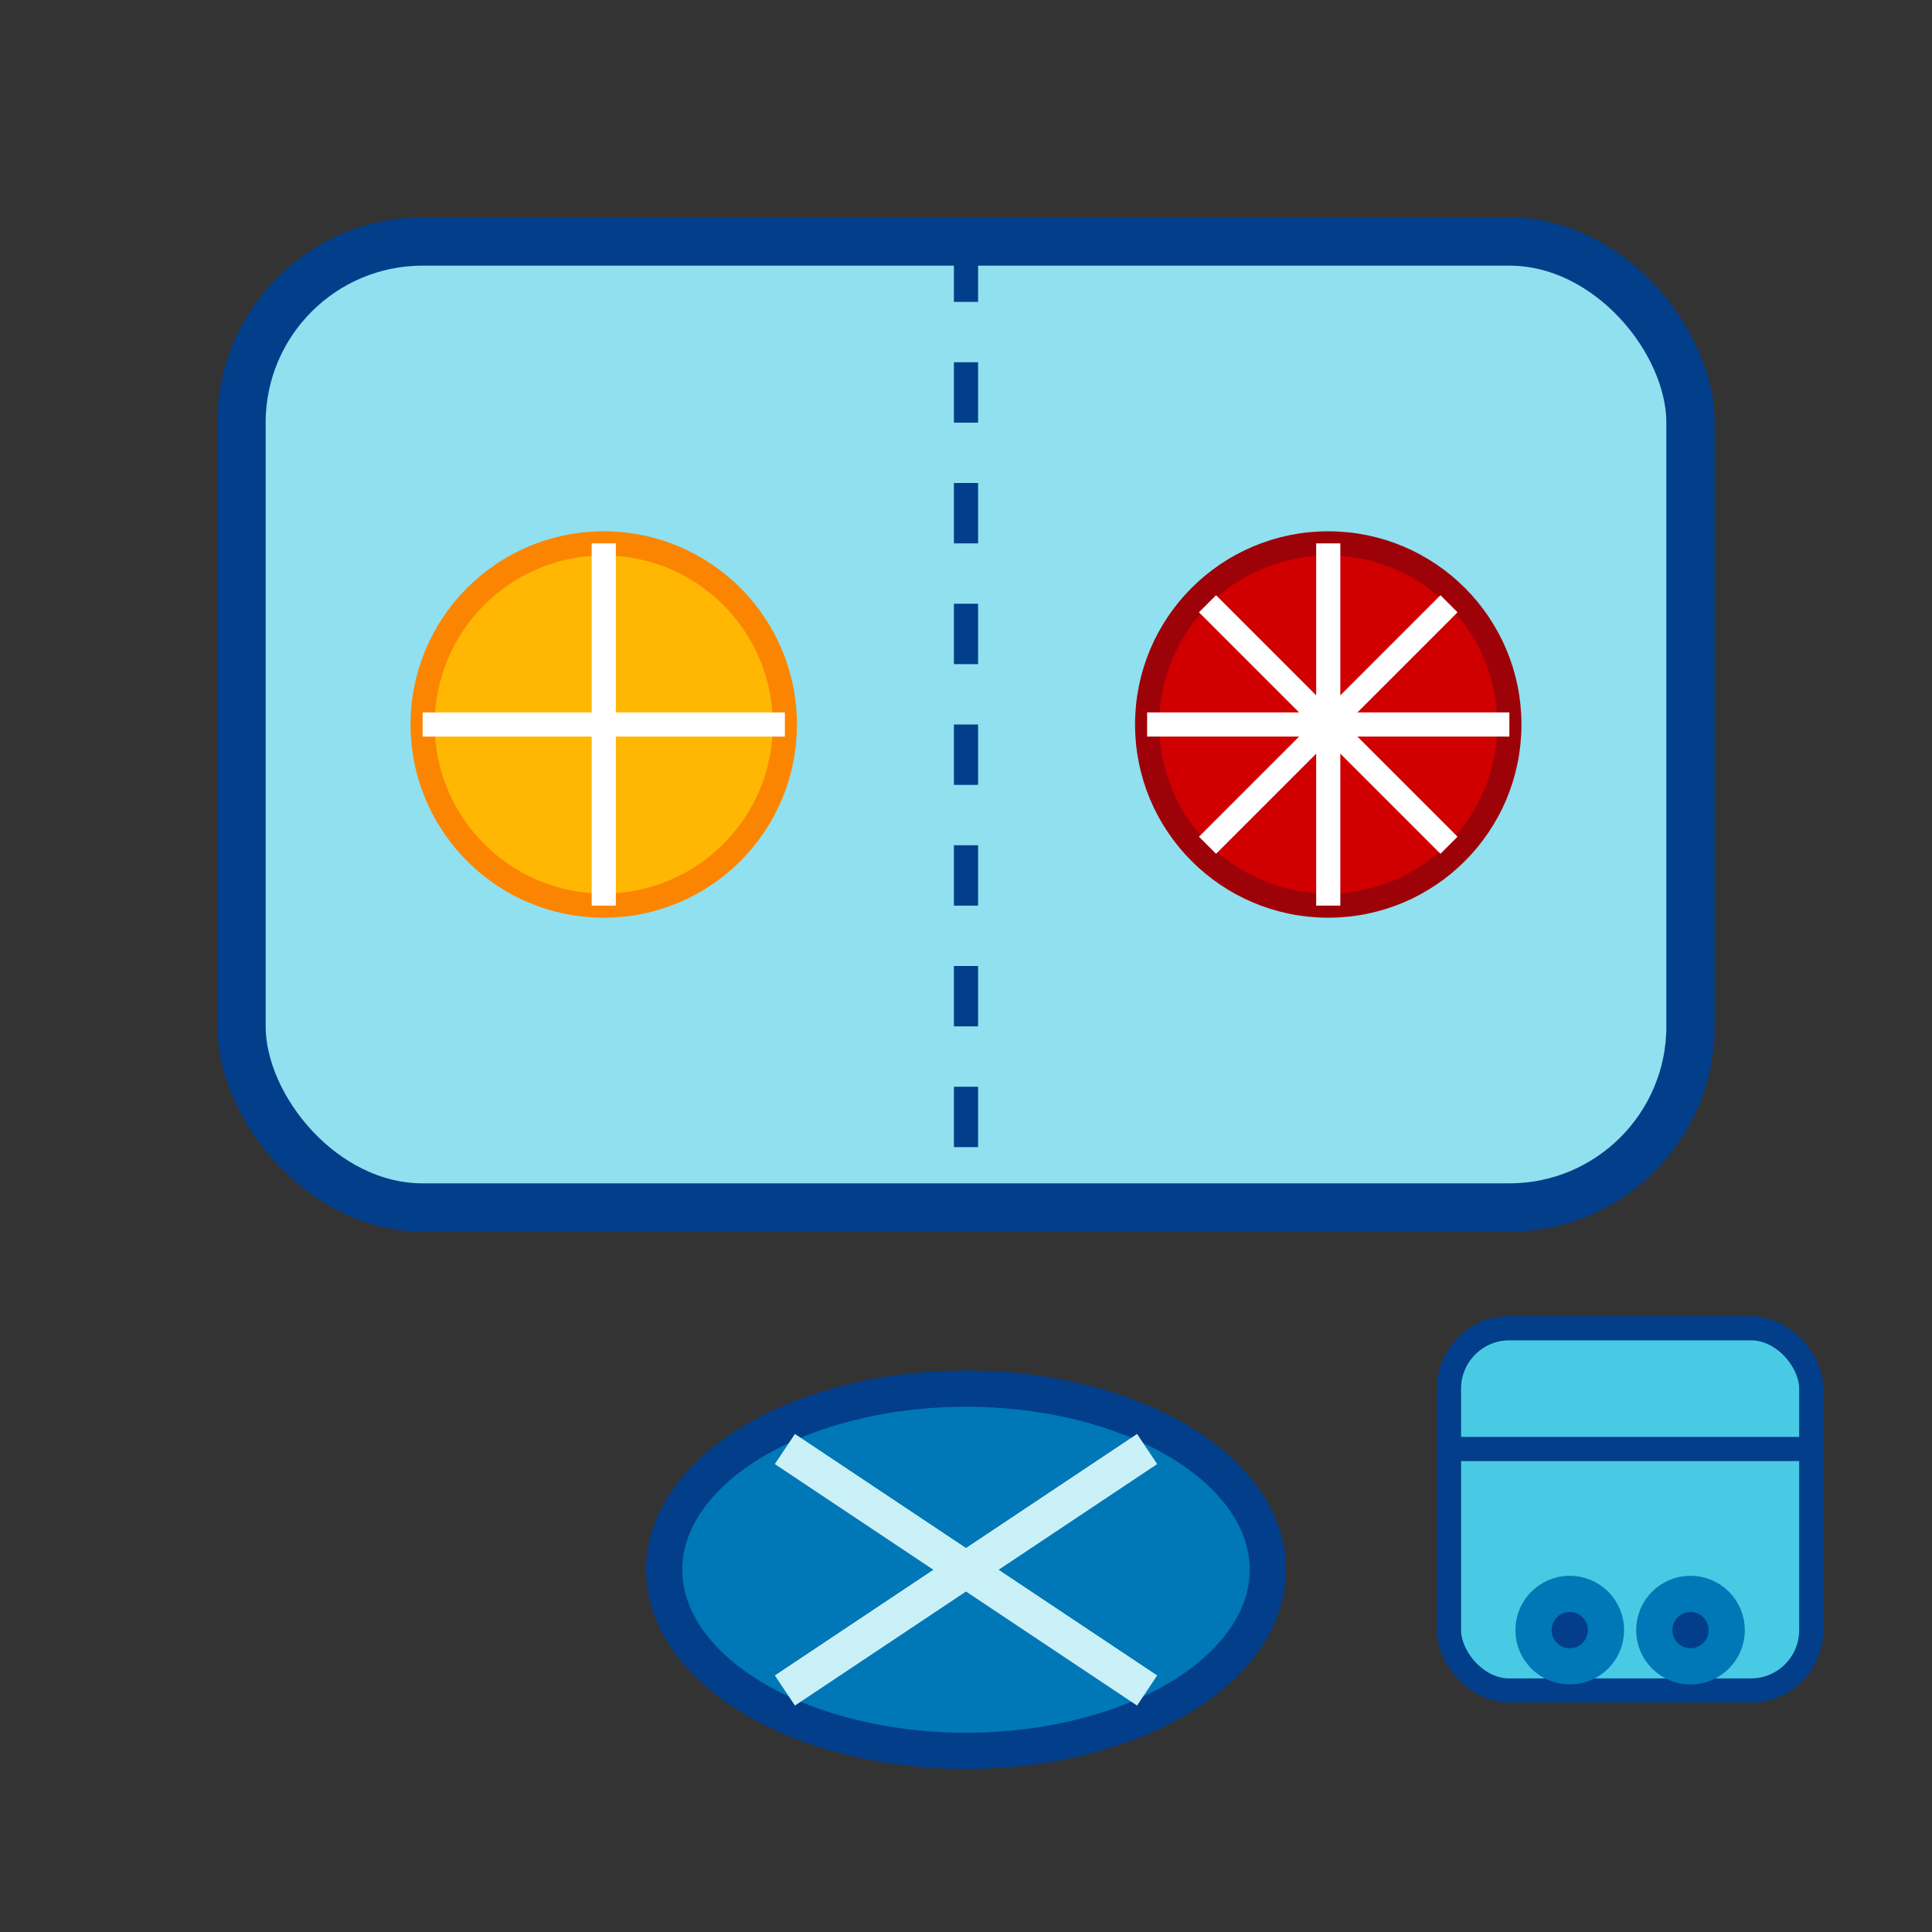 <svg width="160" height="160" viewBox="0 0 160 160" xmlns="http://www.w3.org/2000/svg" fill="none" stroke="#0077b6" stroke-width="3" >
  <rect x="0" y="0" width="160" height="160" fill="#333333" stroke="none"/>
  <!-- Terrain rectangle (avec coins arrondis) -->
  <rect x="20" y="20" width="120" height="80" rx="15" ry="15" fill="#90e0ef" stroke="#023e8a" stroke-width="4"/>
  
  <!-- Ligne médiane terrain -->
  <line x1="80" y1="20" x2="80" y2="100" stroke="#023e8a" stroke-width="2" stroke-dasharray="5 5"/>
  
  <!-- Ballon football stylisé -->
  <circle cx="50" cy="60" r="15" fill="#ffb703" stroke="#fb8500" stroke-width="2"/>
  <path d="M50 45 L50 75 M35 60 L65 60" stroke="#fff" stroke-width="2"/>
  
  <!-- Panier basketball stylisé -->
  <circle cx="110" cy="60" r="15" fill="#d00000" stroke="#9d0208" stroke-width="2"/>
  <path d="M110 45 L110 75 M95 60 L125 60 M100 50 L120 70 M100 70 L120 50" stroke="#fff" stroke-width="2"/>
  
  <!-- Raquette tennis stylisée -->
  <ellipse cx="80" cy="130" rx="25" ry="15" fill="#0077b6" stroke="#023e8a" stroke-width="3"/>
  <line x1="65" y1="120" x2="95" y2="140" stroke="#caf0f8" stroke-width="3"/>
  <line x1="95" y1="120" x2="65" y2="140" stroke="#caf0f8" stroke-width="3"/>
  
  <!-- Calendrier pour symboliser réservation -->
  <rect x="120" y="110" width="30" height="30" fill="#48cae4" stroke="#023e8a" stroke-width="2" rx="5" ry="5"/>
  <line x1="120" y1="120" x2="150" y2="120" stroke="#023e8a" stroke-width="2"/>
  <circle cx="130" cy="135" r="3" fill="#023e8a"/>
  <circle cx="140" cy="135" r="3" fill="#023e8a"/>
</svg>
